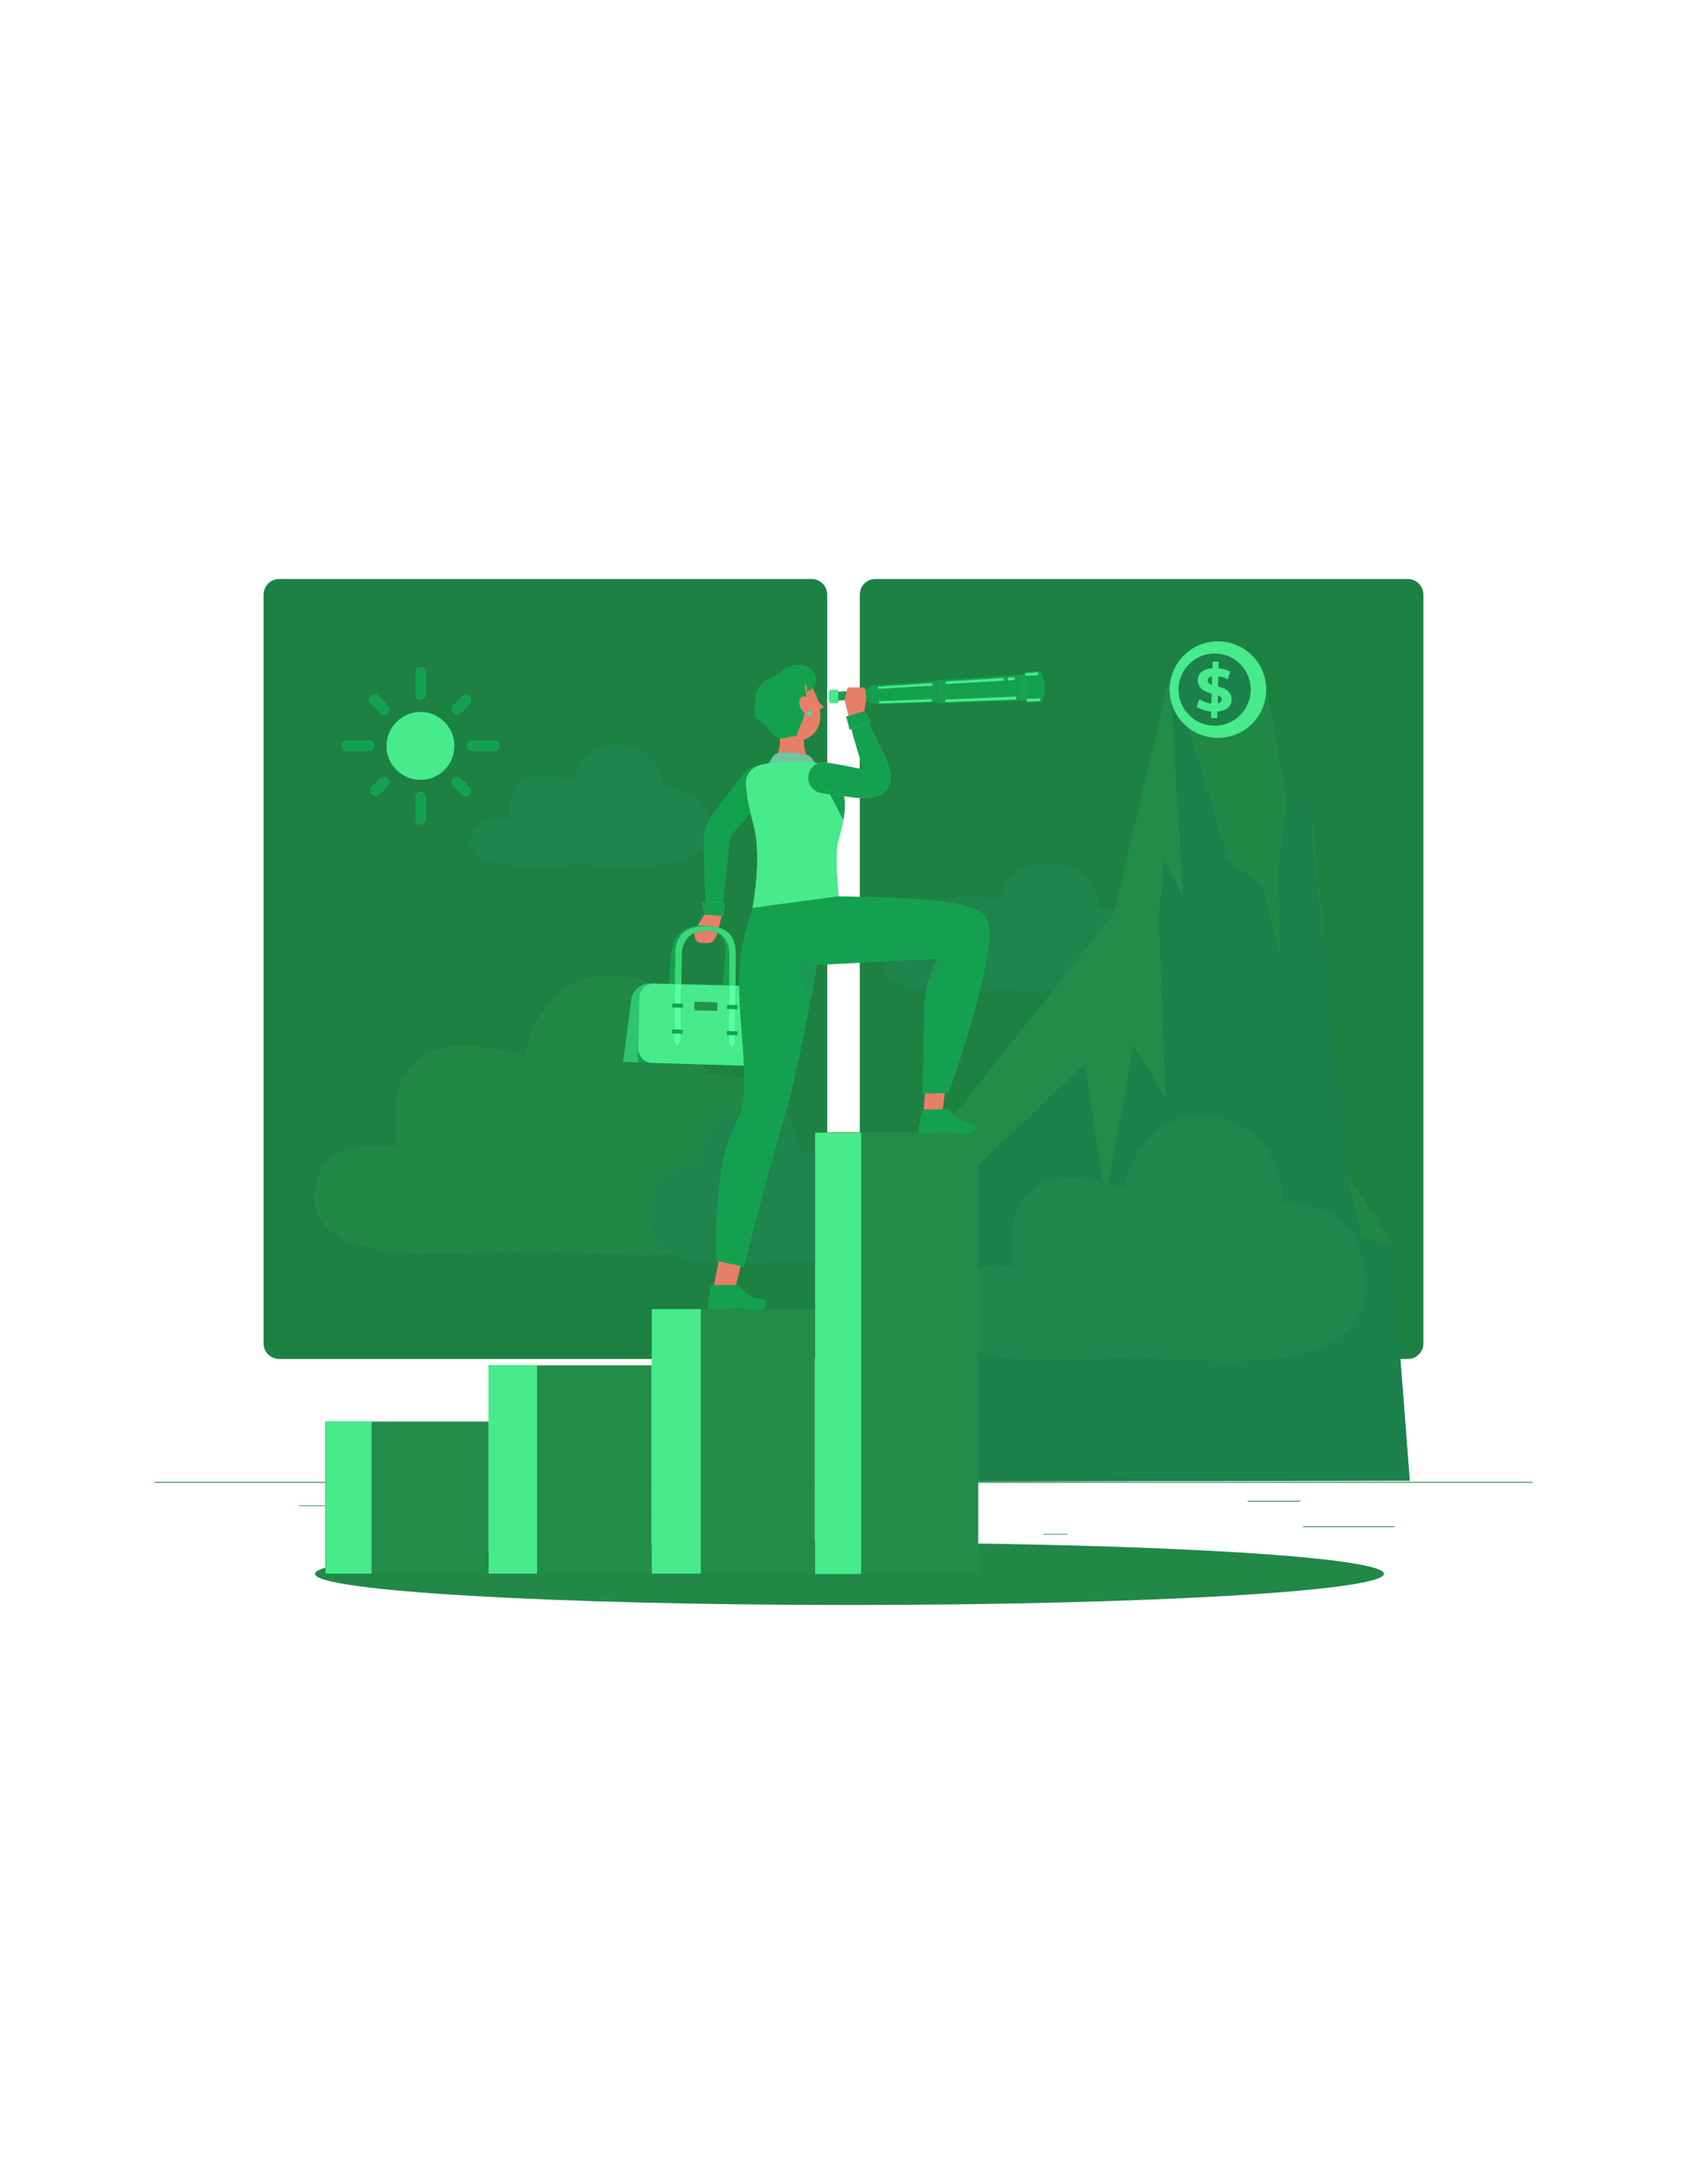 <?xml version="1.0" encoding="UTF-8"?>
<!DOCTYPE svg PUBLIC "-//W3C//DTD SVG 1.1//EN" "http://www.w3.org/Graphics/SVG/1.1/DTD/svg11.dtd">
<!-- Creator: CorelDRAW X8 -->
<svg xmlns="http://www.w3.org/2000/svg" xml:space="preserve" width="8.5in" height="11in" version="1.1" style="shape-rendering:geometricPrecision; text-rendering:geometricPrecision; image-rendering:optimizeQuality; fill-rule:evenodd; clip-rule:evenodd"
viewBox="0 0 8500 11000"
 xmlns:xlink="http://www.w3.org/1999/xlink">
 <defs>
  <style type="text/css">
   <![CDATA[
    .fil20 {fill:#E24096;fill-rule:nonzero}
    .fil16 {fill:#83C77C;fill-rule:nonzero}
    .fil24 {fill:#6FC5A4;fill-rule:nonzero}
    .fil13 {fill:#6DC5A6;fill-rule:nonzero}
    .fil22 {fill:#6EC5A3;fill-rule:nonzero}
    .fil14 {fill:#1BA154;fill-rule:nonzero}
    .fil23 {fill:#189350;fill-rule:nonzero}
    .fil25 {fill:#1C9853;fill-rule:nonzero}
    .fil5 {fill:#1F884D;fill-rule:nonzero}
    .fil2 {fill:#1E854C;fill-rule:nonzero}
    .fil0 {fill:#1D814B;fill-rule:nonzero}
    .fil8 {fill:#275437;fill-rule:nonzero}
    .fil9 {fill:#275739;fill-rule:nonzero}
    .fil10 {fill:#235B3B;fill-rule:nonzero}
    .fil7 {fill:#1B633F;fill-rule:nonzero}
    .fil21 {fill:#00FFBB;fill-rule:nonzero}
    .fil27 {fill:#00FFBF;fill-rule:nonzero}
    .fil11 {fill:#14A14F;fill-rule:nonzero}
    .fil26 {fill:#1C9854;fill-rule:nonzero}
    .fil1 {fill:#1E8144;fill-rule:nonzero}
    .fil3 {fill:#218848;fill-rule:nonzero}
    .fil4 {fill:#228D4B;fill-rule:nonzero}
    .fil19 {fill:#23924E;fill-rule:nonzero}
    .fil15 {fill:#2FC472;fill-rule:nonzero}
    .fil17 {fill:#3BD779;fill-rule:nonzero}
    .fil6 {fill:#47EB8B;fill-rule:nonzero}
    .fil18 {fill:#59FFA4;fill-rule:nonzero}
    .fil12 {fill:#E77F68;fill-rule:nonzero}
   ]]>
  </style>
 </defs>
 <g id="Layer_x0020_1">
  <polygon class="fil0" points="778,7467 7722,7467 7722,7464 778,7464 "/>
  <path class="fil1" d="M1407 2919c-42,0 -76,34 -76,76l0 3770c0,42 34,76 76,76l2682 0c42,0 76,-34 76,-76l0 -3770c0,-42 -34,-76 -76,-76l-2682 0zm2684 -3l-2686 0c-43,1 -77,36 -77,79l0 3770c0,44 35,79 79,79l2682 0c44,0 79,-35 79,-79l0 -3770c0,-43 -34,-78 -77,-79z"/>
  <path class="fil1" d="M4411 2919c-42,0 -76,34 -76,76l0 3770c0,42 34,76 76,76l2682 0c42,0 76,-34 76,-76l0 -3770c0,-42 -34,-76 -76,-76l-2682 0zm2684 -3l-2686 0c-43,1 -77,36 -77,79l0 3770c0,44 35,79 79,79l2682 0c44,0 79,-35 79,-79l0 -3770c0,-43 -34,-78 -77,-79z"/>
  <polygon class="fil0" points="778,7467 7722,7467 7722,7464 778,7464 "/>
  <polygon class="fil0" points="6566,7691 7026,7691 7026,7687 6566,7687 "/>
  <polygon class="fil0" points="5257,7728 5378,7728 5378,7725 5257,7725 "/>
  <polygon class="fil0" points="6286,7562 6552,7562 6552,7558 6286,7558 "/>
  <polygon class="fil0" points="1506,7585 2106,7585 2106,7582 1506,7582 "/>
  <polygon class="fil0" points="2604,7644 3905,7644 3905,7640 2604,7640 "/>
  <path class="fil2" d="M2922 4356c171,1 649,70 649,-187 0,-218 -234,-202 -234,-202 0,0 7,-190 -201,-215 -214,-26 -247,179 -247,179 0,0 -371,-130 -314,197 0,0 -206,-37 -206,110 0,165 387,118 553,118z"/>
  <path class="fil3" d="M2707 6301c346,1 1318,160 1318,-429 0,-500 -475,-463 -475,-463 0,0 14,-434 -409,-492 -434,-59 -500,410 -500,410 0,0 -753,-299 -639,450 0,0 -417,-83 -417,254 0,308 524,292 900,277 84,-3 160,-7 222,-7z"/>
  <path class="fil2" d="M4001 6353c-191,1 -729,89 -729,-237 0,-277 263,-256 263,-256 0,0 -8,-240 226,-272 240,-33 277,226 277,226 0,0 416,-165 353,249 0,0 231,-46 231,141 0,170 -290,162 -498,153 -46,-2 -89,-4 -123,-4z"/>
  <path class="fil2" d="M5071 4988c192,1 728,74 728,-197 0,-231 -262,-214 -262,-214 0,0 7,-200 -226,-227 -240,-27 -276,189 -276,189 0,0 -415,-137 -352,208 0,0 -231,-39 -231,117 0,141 290,134 497,127 46,-1 89,-3 122,-3z"/>
  <path class="fil4" d="M4501 7462l280 -1812 831 -1049 283 -1195c0,0 687,664 706,681 19,17 170,1809 191,1836 21,28 219,340 219,340l92 1194 -2602 5z"/>
  <polygon class="fil0" points="4501,7462 4900,5896 5464,5358 5570,6039 5712,5265 5873,5529 5838,4618 5866,4327 5961,4520 5895,3406 6374,3417 6474,3943 6601,4087 6792,5923 7011,6263 7103,7457 "/>
  <path class="fil3" d="M5908 3412l284 920 170 135c0,0 89,374 88,350 -1,-24 -10,-443 -10,-443l44 -342 -111 -609 -465 -11z"/>
  <polygon class="fil3" points="6792,5923 6859,6233 7011,6263 "/>
  <path class="fil5" d="M5723 6839c304,1 1156,141 1156,-376 0,-438 -417,-406 -417,-406 0,0 12,-380 -358,-431 -381,-52 -438,359 -438,359 0,0 -661,-261 -560,395 0,0 -366,-73 -366,222 0,331 689,236 983,237z"/>
  <polygon class="fil0" points="2230,7585 2318,7585 2318,7582 2230,7582 "/>
  <path class="fil3" d="M6973 7926c0,87 -1206,157 -2693,157 -1488,0 -2693,-70 -2693,-157 0,-87 1205,-157 2693,-157 1487,0 2693,70 2693,157z"/>
  <path class="fil6" d="M6380 3473c0,134 -109,243 -243,243 -5,0 -11,0 -16,-1 -127,-8 -227,-113 -227,-242 0,-129 100,-234 227,-242 5,-1 11,-1 16,-1 134,0 243,109 243,243z"/>
  <path class="fil6" d="M6121 3715l0 0c-127,-8 -227,-113 -227,-242 0,-129 100,-234 227,-242 126,8 226,113 226,242 0,129 -100,234 -226,242zm-1 -424c-100,0 -182,82 -182,182 0,100 82,182 182,182 101,0 182,-82 182,-182 0,-100 -81,-182 -182,-182z"/>
  <path class="fil0" d="M6120 3655c-100,0 -182,-82 -182,-182 0,-100 82,-182 182,-182 101,0 182,82 182,182 0,100 -81,182 -182,182zm-77 -133l-13 38c17,11 44,20 73,23l-1 33 31 0 0 -33c50,-4 78,-31 71,-71 -6,-35 -38,-46 -67,-54l1 -53c17,2 33,7 48,16l12 -38c-17,-9 -37,-15 -59,-17l1 -34 -30 0 -1 34c-51,3 -79,30 -72,71 6,36 39,47 69,56l-2 51c-21,-2 -43,-10 -61,-22zm92 21l1 -41c11,3 19,9 20,18 2,11 -6,20 -21,23zm-29 -93c-11,-5 -20,-10 -21,-20 -2,-11 6,-21 23,-24l-2 44z"/>
  <path class="fil6" d="M6133 3616l-31 0 1 -33c-29,-3 -56,-12 -73,-23l13 -38c18,12 40,20 61,22l2 -51c-30,-9 -63,-20 -69,-56 -7,-41 21,-68 72,-71l1 -34 30 0 -1 34c22,2 42,8 59,17l-12 38c-15,-9 -31,-14 -48,-16l-1 53c29,8 61,19 67,54 7,40 -21,67 -71,71l0 33zm3 -114l-1 41c15,-3 23,-12 21,-23 -1,-9 -9,-15 -20,-18zm-28 -96c-17,3 -25,13 -23,24 1,10 10,15 21,20l2 -44z"/>
  <polygon class="fil4" points="4107,7927 4929,7927 4929,5704 4107,5704 "/>
  <path class="fil7" d="M4107 7769l0 -302 0 0 0 302 0 0zm0 -305l0 0 0 -622c0,0 0,0 0,0l0 622zm0 -625l0 -483c0,0 0,0 0,0l0 483c0,0 0,0 0,0zm0 -1045l0 -92 58 0 0 2 -58 0 0 90c0,0 0,0 0,0zm232 -90l-4 0 0 -2 4 0 0 2zm-7 0l-164 0 0 -2 164 0 0 2z"/>
  <path class="fil8" d="M4107 6842l0 -3c0,0 0,0 0,0l0 3c0,0 0,0 0,0zm61 -1138l-3 0 0 -2 3 0 0 2z"/>
  <polygon class="fil8" points="4332,5704 4335,5704 4335,5702 4332,5702 "/>
  <polygon class="fil8" points="4107,7467 4107,7467 4107,7464 4107,7464 "/>
  <path class="fil9" d="M4107 6356c0,0 0,0 0,0l0 -562c0,0 0,0 0,0l0 562z"/>
  <polygon class="fil10" points="4339,7927 4107,7927 4107,7769 4107,7769 4107,7927 4339,7927 "/>
  <polygon class="fil6" points="4339,7927 4107,7927 4107,5704 4339,5704 "/>
  <polygon class="fil4" points="3284,7927 4106,7927 4106,6593 3284,6593 "/>
  <polygon class="fil6" points="3284,7925 3531,7925 3531,6593 3284,6593 "/>
  <polygon class="fil4" points="2462,7927 3283,7927 3283,6876 2462,6876 "/>
  <polygon class="fil6" points="2462,7925 2706,7925 2706,6876 2462,6876 "/>
  <polygon class="fil4" points="1639,7927 2461,7927 2461,7159 1639,7159 "/>
  <polygon class="fil7" points="1640,7159 1872,7159 1872,7159 1640,7159 "/>
  <polygon class="fil6" points="1640,7925 1872,7925 1872,7159 1640,7159 "/>
  <path class="fil11" d="M3874 3987c-39,47 -79,93 -120,140l-30 34 -27 30c-11,14 -19,30 -21,48l-10 90c-3,30 -6,61 -9,91 -7,61 -14,122 -22,183 -3,21 -23,36 -44,33 -19,-3 -32,-18 -33,-36 -4,-62 -6,-123 -8,-184 -2,-30 -2,-61 -3,-91l-2 -93c0,-43 15,-86 39,-122l30 -41 28 -36c37,-49 73,-97 112,-144 26,-34 75,-39 109,-12 33,27 38,76 12,109l-1 1z"/>
  <path class="fil12" d="M3548 4607l-51 86 117 12 21 -88c2,-10 -5,-21 -15,-22 -20,-4 -50,-5 -72,12z"/>
  <path class="fil12" d="M3497 4693l5 30c3,15 16,26 32,26l38 0c11,0 22,-6 27,-16l15 -28 -117 -12z"/>
  <polygon class="fil13" points="3540,4542 3652,4546 3645,4613 3550,4606 "/>
  <polygon class="fil11" points="3645,4613 3635,4612 3550,4606 3550,4605 3540,4542 3652,4546 "/>
  <path class="fil11" d="M3653 5248l-18 27 -15 -28 34 -436c5,-70 -18,-127 -104,-129 -81,-2 -130,53 -135,122l-36 436 -19 27 -13 -28 35 -435c7,-81 43,-145 169,-142 128,3 142,69 136,149l-34 437z"/>
  <path class="fil14" d="M3296 4953l-23 0c-46,0 -85,34 -92,80l-41 315 145 5 11 -400z"/>
  <path class="fil15" d="M3214 5350l-74 -2 41 -315c7,-45 46,-80 92,-80 0,0 0,0 0,0l19 0c-39,1 -71,33 -71,74l0 0 -6 252c0,2 0,4 1,6l-2 65z"/>
  <path class="fil14" d="M3704 5251l-33 -1 4 -436c0,-69 -27,-126 -114,-128 -80,-2 -125,53 -126,122l-5 435 -33 0 5 -436c1,-80 33,-145 160,-142 127,3 146,69 145,150l-3 436z"/>
  <path class="fil11" d="M3858 5370l-644 -19 7 -324c0,-42 34,-75 75,-74l468 13c53,1 95,46 95,99l-1 305z"/>
  <path class="fil16" d="M3216 5285c-1,-2 -1,-4 -1,-6l6 -252 -5 258z"/>
  <path class="fil6" d="M3749 5367l-464 -14c-37,-1 -67,-31 -69,-68l5 -258c0,-41 33,-74 73,-74 0,0 1,0 2,0l105 3 -4 287 15 28 18 -28 3 -286 241 6 -3 287 17 29 16 -28 2 -287 19 1c1,134 18,277 24,402z"/>
  <path class="fil17" d="M3706 4964l-32 -1 1 -149c0,0 0,-1 0,-2 0,-58 -20,-107 -79,-122 -10,-2 -22,-4 -35,-4 -1,0 -2,0 -4,0 -18,0 -34,3 -48,8l0 0c-4,1 -7,3 -11,5 -41,19 -63,61 -63,109l-2 149 -32 -1 1 -149c1,-78 31,-142 151,-142 3,0 6,0 9,0 125,3 145,68 145,147 0,1 0,2 0,3l-1 149z"/>
  <path class="fil18" d="M3688 5279l-17 -29 3 -287 32 1 -2 287 -16 28zm-276 -8l-15 -28 4 -287 32 1 -3 286 -18 28z"/>
  <polygon class="fil11" points="3441,5075 3387,5074 3388,5054 3441,5055 "/>
  <polygon class="fil11" points="3439,5206 3386,5205 3386,5184 3440,5186 "/>
  <polygon class="fil11" points="3716,5083 3663,5081 3663,5061 3716,5062 "/>
  <polygon class="fil11" points="3715,5214 3662,5212 3662,5192 3716,5194 "/>
  <polygon class="fil19" points="3614,5091 3499,5088 3499,5045 3614,5048 "/>
  <path class="fil11" d="M4110 3500c5,-1 9,3 11,10 1,7 -1,13 -5,14 -5,1 -10,-4 -11,-10 -2,-7 1,-13 5,-14z"/>
  <path class="fil11" d="M4111 3505c5,-2 9,-7 11,-11 -4,3 -10,5 -15,5 2,1 4,4 4,6z"/>
  <path class="fil12" d="M4120 3573c12,1 23,-4 31,-13 -17,-14 -32,-31 -45,-50l14 63z"/>
  <path class="fil11" d="M4073 3489c7,-8 16,-13 27,-12l1 0c2,0 4,-2 4,-4 0,-3 -2,-4 -4,-4 -13,-1 -26,4 -34,14l-1 2c0,3 2,5 4,5l3 -1z"/>
  <path class="fil12" d="M4031 3890c-116,1 -133,-62 -133,-62 34,-33 36,-95 28,-150 9,13 20,23 35,33 27,18 87,-11 87,-11 0,0 0,10 1,25 2,36 10,99 43,109 0,0 66,55 -61,56z"/>
  <path class="fil20" d="M4050 3709c-1,6 -3,11 -3,17l-2 0c-27,7 -57,3 -84,-15 -15,-10 -26,-20 -35,-33 -1,-14 -4,-27 -7,-40l126 69 5 2z"/>
  <path class="fil12" d="M4133 3615c-1,43 -24,79 -57,98l0 0 -1 1c-9,5 -18,9 -28,12l-2 0c-27,7 -57,3 -84,-15 -15,-10 -26,-20 -35,-33 -22,-31 -32,-72 -48,-131 -5,-17 -6,-35 -3,-52 12,-63 72,-105 134,-93 88,15 125,135 124,213z"/>
  <path class="fil7" d="M4050 3725c2,-1 4,-2 7,-2 -2,0 -4,1 -7,2z"/>
  <path class="fil12" d="M4049 3725c-1,-15 -1,-25 -1,-25 1,-13 2,-26 2,-26 0,1 13,42 19,42 -5,3 -8,5 -12,7 -3,0 -5,1 -7,2 0,0 -1,0 -1,0z"/>
  <path class="fil11" d="M4102 3457c-9,15 -39,28 -38,25 5,-13 4,-37 -11,-31 4,9 17,81 11,89 -3,5 -6,62 -30,113 -19,40 -19,52 -19,52l-79 15c-30,-3 -57,-41 -60,-45 -10,-18 -42,-41 -58,-54 -7,-5 -13,-13 -16,-21 -5,-15 6,-70 8,-96 4,-36 23,-71 77,-93 33,-13 61,-43 94,-55 34,-11 74,-11 103,11 14,10 42,53 18,90z"/>
  <path class="fil12" d="M4061 3509c24,8 37,43 38,66 1,25 -15,41 -37,24 -17,-13 -29,-31 -34,-51 -6,-25 9,-46 33,-39z"/>
  <path class="fil13" d="M4090 3593c0,6 -4,11 -10,11 -6,0 -11,-5 -11,-11 0,-6 5,-11 11,-11 6,0 10,5 10,11z"/>
  <path class="fil21" d="M4080 3604c-6,0 -11,-5 -11,-11 0,-6 5,-11 11,-11 6,0 10,5 10,11 0,6 -4,11 -10,11z"/>
  <path class="fil13" d="M3864 3870c0,0 18,-55 45,-73 28,-17 146,1 165,8 19,7 37,50 37,50l-247 15z"/>
  <path class="fil22" d="M3875 3844c8,-17 20,-37 34,-47 9,-5 26,-7 46,-7 45,0 106,10 119,15 11,5 23,22 30,35 -4,0 -8,-1 -13,-1 -25,-1 -51,-2 -76,-2 -4,0 -7,0 -11,0 -35,0 -70,2 -104,4 -9,1 -17,2 -25,3z"/>
  <path class="fil13" d="M4136 3846c-19,-3 -24,-5 -45,-7 -64,-3 -128,-2 -191,2 -24,2 -46,6 -68,12 -46,10 -77,53 -73,99 9,130 48,207 53,292 12,171 -16,290 -20,330l87 14c156,-4 260,-38 346,-74 0,0 -22,-206 -1,-281 60,-203 21,-235 9,-293 -9,-48 -48,-86 -97,-94z"/>
  <path class="fil23" d="M3792 4574l0 0c3,-28 18,-99 22,-200 -4,101 -19,171 -22,200zm433 -60c0,-3 -10,-95 -10,-178 0,0 0,0 0,0 0,84 10,178 10,178 0,0 0,0 0,0zm-103 -670c-6,-1 -11,-3 -18,-4 0,0 0,0 0,0 7,1 12,3 18,4z"/>
  <path class="fil24" d="M4104 3840c-4,0 -8,-1 -13,-1 -26,-1 -52,-2 -78,-2 -3,0 -6,0 -9,0 4,0 7,0 11,0 25,0 51,1 76,2 5,0 9,1 13,1 0,0 0,0 0,0z"/>
  <path class="fil6" d="M3794 4575l-2 -1c3,-29 18,-99 22,-200 2,-39 2,-82 -2,-130 -5,-85 -44,-161 -53,-292 -4,-46 27,-89 73,-99 22,-6 44,-10 68,-12 34,-2 69,-4 104,-4 3,0 6,0 9,0 26,0 52,1 78,2 5,0 9,1 13,1l0 0c7,1 12,3 18,4 1,0 1,0 2,0 -26,9 -45,31 -50,59 -1,5 -2,10 -2,14 0,37 27,70 65,77 15,2 30,4 45,7l67 128c-4,28 -13,63 -25,104 -7,24 -9,62 -9,103 0,83 10,175 10,178 0,0 0,0 0,0 0,0 0,0 0,0l-353 48 -77 10c0,0 -1,1 -1,3z"/>
  <path class="fil13" d="M4161 3840c32,5 64,11 95,16 32,6 64,13 95,20l-11 -1c14,0 26,1 34,2 4,0 6,0 5,1 0,0 -2,1 -4,2 -2,1 -6,4 -9,7 -7,8 -10,17 -10,20 0,3 1,3 1,0 0,-5 -1,-14 -3,-24l2 4c-16,-46 -31,-93 -45,-140 -14,-47 -27,-95 -36,-143 -4,-19 9,-37 27,-41 15,-3 29,4 36,16 27,42 49,86 71,129 22,44 43,89 62,134l2 4c5,14 10,29 14,49 1,10 2,22 0,37 -2,16 -11,37 -27,53 -8,8 -17,14 -25,18 -8,4 -16,7 -22,9 -13,4 -23,5 -32,6 -17,1 -30,1 -41,2l-2 0 -10 -1c-32,-3 -64,-7 -96,-11 -32,-5 -64,-9 -95,-14 -43,-8 -71,-48 -63,-91 7,-41 46,-69 87,-63z"/>
  <path class="fil11" d="M4338 4020l-3 0 -3 -1 -4 0c-25,-3 -50,-6 -75,-9 -1,-3 -2,-5 -2,-8l-83 -27 14 26c-15,-3 -30,-5 -45,-7 -38,-7 -65,-40 -65,-77 0,-4 1,-9 2,-14 6,-37 39,-64 76,-64 4,0 7,1 11,1 32,5 64,11 95,16 31,6 62,13 93,19 1,0 2,0 3,0l0 0c-6,-16 -11,-32 -17,-49 -1,-3 -2,-7 -3,-10 -8,-23 -15,-46 -21,-69 -8,-25 -15,-50 -21,-76l85 -29c12,22 23,44 34,66 22,44 43,89 62,134l2 4c5,14 10,29 14,49 0,6 1,12 1,19 0,6 0,12 -1,18 -2,16 -11,37 -27,53 -8,8 -17,14 -25,18 -8,4 -16,7 -22,9 -13,4 -23,5 -32,6 -17,1 -30,1 -41,2l-2 0zm18 -112c0,1 0,1 0,1 0,0 1,0 1,-2 0,-1 0,-2 0,-3 0,-1 0,-1 0,-2 -1,2 -1,4 -1,5 0,0 0,0 0,0 0,0 0,0 0,1zm-81 -302c0,-1 0,-2 0,-2 0,-2 -1,-3 -1,-4l1 4c1,0 1,1 1,1l-1 1z"/>
  <polygon class="fil11" points="4735,3541 5152,3528 5145,3398 4730,3425 "/>
  <polygon class="fil11" points="4421,3546 4757,3535 4752,3428 4416,3450 "/>
  <polygon class="fil14" points="4713,3538 4735,3540 4729,3426 4708,3431 "/>
  <polygon class="fil25" points="4735,3540 4713,3538 4713,3537 4708,3431 4708,3431 4729,3426 4731,3468 "/>
  <polygon class="fil14" points="4735,3541 4758,3540 4752,3424 4729,3425 "/>
  <polygon class="fil14" points="4368,3530 4402,3546 4397,3452 4366,3471 "/>
  <polygon class="fil14" points="4197,3529 4296,3524 4294,3480 4195,3486 "/>
  <path class="fil26" d="M4197 3529l-2 -43 70 -4 -8 39c-1,2 -1,4 -1,5l-59 3z"/>
  <polygon class="fil11" points="4283,3533 4393,3529 4390,3467 4280,3474 "/>
  <polygon class="fil11" points="4402,3546 4368,3530 4368,3530 4393,3529 4390,3467 4369,3468 4397,3452 "/>
  <polygon class="fil26" points="4368,3530 4366,3471 4369,3468 4390,3467 4393,3529 "/>
  <polygon class="fil11" points="4402,3547 4421,3546 4416,3450 4398,3451 "/>
  <polygon class="fil14" points="5138,3529 5203,3526 5196,3396 5131,3399 "/>
  <path class="fil11" d="M5167 3538l83 -2 2 -6c18,-49 14,-104 -10,-151l-83 6 2 4c20,48 22,100 6,149z"/>
  <path class="fil6" d="M5078 3427c-1,-5 -1,-10 0,-15l33 -2 1 15 -34 2z"/>
  <path class="fil6" d="M4765 3445l0 -13 292 -18c0,5 0,10 1,14l-293 17z"/>
  <polygon class="fil6" points="4424,3469 4423,3458 4698,3440 4698,3453 "/>
  <polygon class="fil6" points="5167,3404 5166,3390 5232,3385 5232,3400 "/>
  <path class="fil6" d="M5174 3534l-1 -15 68 -2c0,4 0,9 1,14l-68 3z"/>
  <path class="fil6" d="M4763 3536l0 -13 358 -15c-1,5 -1,10 0,15l-358 13z"/>
  <path class="fil6" d="M4430 3543l-1 -12 266 -10c0,4 0,8 0,13l-265 9z"/>
  <path class="fil6" d="M4175 3488l1 42c0,7 6,12 14,12l34 0 -1 -69 -34 1c-8,1 -14,7 -14,14z"/>
  <path class="fil12" d="M4351 3604l13 -78c0,-3 0,-7 0,-10l-4 -41c0,-6 -4,-11 -10,-13l-62 0c-8,-3 -17,1 -20,8l-11 51c-1,4 -1,8 0,12l18 71c2,5 8,10 14,11l41 1c10,2 19,-4 21,-12z"/>
  <polygon class="fil13" points="4388,3637 4281,3674 4264,3609 4355,3581 "/>
  <polygon class="fil11" points="4281,3674 4264,3609 4355,3581 4388,3637 4375,3642 4290,3671 "/>
  <path class="fil11" d="M4249 4129l-67 -128c17,2 33,4 50,7 7,1 14,1 21,2 2,13 4,28 4,46 0,20 -2,43 -8,73l0 0z"/>
  <path class="fil11" d="M4253 4010c-7,-1 -14,-1 -21,-2 -17,-3 -33,-5 -50,-7l-14 -26 83 27c0,3 1,5 2,8z"/>
  <polygon class="fil12" points="4669,5404 4652,5612 4747,5614 4773,5399 "/>
  <path class="fil11" d="M4762 5586l-108 2c-4,0 -8,3 -9,7l-18 95c-2,9 3,17 11,19l3 0c39,-2 74,-5 122,-5 58,-2 43,6 111,6 40,-1 47,-50 30,-52 -79,-9 -88,-35 -118,-64 -7,-6 -15,-9 -24,-8z"/>
  <polygon class="fil12" points="3632,6298 3594,6489 3696,6520 3745,6325 "/>
  <path class="fil11" d="M4178 4522c0,0 -145,848 -224,1098 -56,177 -207,759 -207,759l-137 -30c0,0 -15,-396 61,-600 26,-70 60,-133 69,-176 39,-185 -41,-520 -6,-770 20,-135 61,-231 61,-231l383 -50z"/>
  <path class="fil11" d="M3954 5620c-56,177 -207,759 -207,759l-137 -30c0,0 -15,-396 61,-600 26,-70 60,-133 69,-176 39,-185 -41,-520 -6,-770 20,-135 61,-231 61,-231l159 1048z"/>
  <path class="fil26" d="M4073 5071l-61 -240c50,23 85,27 103,28l-42 212z"/>
  <path class="fil11" d="M4780 5504l-134 4c0,0 10,-175 10,-430 0,-39 6,-78 15,-113 19,-78 50,-136 50,-136 0,0 -15,1 -39,2 -76,4 -544,28 -553,28 -1,0 -3,0 -5,0 -14,0 -55,0 -121,-33 -142,-69 -143,-263 -143,-263l365 -49c0,0 6,1 94,2 266,5 594,15 651,107 81,128 -190,881 -190,881z"/>
  <path class="fil11" d="M3701 6471l-112 1c-4,0 -8,4 -8,8l-14 96c-2,8 4,16 12,18l3 1c41,-2 76,-4 127,-5 59,-1 44,7 114,7 42,0 47,-50 29,-52 -83,-10 -93,-36 -126,-66 -7,-6 -16,-9 -25,-8z"/>
  <path class="fil26" d="M4671 4965c19,-78 50,-136 50,-136l0 0c0,0 -15,1 -39,2l0 0c-1,0 -2,0 -4,0l98 -9 -105 143z"/>
  <path class="fil27" d="M2289 3757c0,94 -76,170 -170,170 -94,0 -171,-76 -171,-170 0,-94 77,-171 171,-171 94,0 170,77 170,171z"/>
  <path class="fil6" d="M2119 3927c-94,0 -171,-76 -171,-170 0,-94 77,-171 171,-171 94,0 170,77 170,171 0,94 -76,170 -170,170z"/>
  <path class="fil27" d="M2119 3521c-14,0 -25,-11 -25,-25l0 -112c0,-14 11,-25 25,-25 14,0 25,11 25,25l0 112c0,14 -11,25 -25,25z"/>
  <path class="fil27" d="M2119 4152c-14,0 -25,-11 -25,-25l0 -112c0,-14 11,-26 25,-26 14,0 25,12 25,26l0 112c0,14 -11,25 -25,25z"/>
  <path class="fil27" d="M1936 3597c-7,0 -13,-2 -18,-7l-49 -49c-10,-9 -10,-25 0,-35 10,-10 26,-10 36,0l48 48c10,10 10,26 0,36 -4,5 -11,7 -17,7z"/>
  <path class="fil27" d="M2347 4009c-6,0 -13,-2 -17,-7l-46 -45c-9,-10 -9,-26 0,-36 10,-10 26,-10 36,0l45 45c10,10 10,26 0,36 -5,5 -11,7 -18,7z"/>
  <path class="fil27" d="M1860 3781l-112 0c-14,0 -26,-12 -26,-26 0,-14 12,-25 26,-25l112 0c14,0 25,11 25,25 0,14 -11,26 -25,26z"/>
  <path class="fil27" d="M2490 3781l-112 0c-14,0 -25,-12 -25,-26 0,-14 11,-25 25,-25l112 0c14,0 26,11 26,25 0,14 -12,26 -26,26z"/>
  <path class="fil27" d="M1893 4007c-7,0 -13,-3 -18,-8 -10,-10 -10,-26 0,-36l43 -42c10,-10 26,-10 35,0 10,10 10,26 0,36l-42 42c-5,5 -12,8 -18,8z"/>
  <path class="fil27" d="M2302 3597c-6,0 -13,-2 -18,-7 -9,-10 -9,-26 0,-36l46 -46c10,-10 26,-10 36,0 10,10 10,26 0,36l-46 46c-5,5 -11,7 -18,7z"/>
  <path class="fil11" d="M2119 3521c-14,0 -25,-11 -25,-25l0 -112c0,-14 11,-25 25,-25 14,0 25,11 25,25l0 112c0,14 -11,25 -25,25z"/>
  <path class="fil11" d="M2119 4152c-14,0 -25,-11 -25,-25l0 -112c0,-14 11,-26 25,-26 14,0 25,12 25,26l0 112c0,14 -11,25 -25,25z"/>
  <path class="fil11" d="M1936 3597c-7,0 -13,-2 -18,-7l-49 -49c-5,-4 -7,-11 -7,-17 0,-7 2,-13 7,-18 5,-5 12,-8 18,-8 7,0 13,3 18,8l48 48c5,5 8,11 8,18 0,6 -3,13 -8,18 -4,5 -11,7 -17,7z"/>
  <path class="fil11" d="M2347 4009c-6,0 -13,-2 -17,-7l-46 -45c-5,-5 -7,-12 -7,-18 0,-7 2,-13 7,-18 5,-5 12,-8 18,-8 7,0 13,3 18,8l45 45c5,5 8,11 8,18 0,6 -3,13 -8,18 -5,5 -11,7 -18,7z"/>
  <path class="fil11" d="M1860 3781l-112 0c-14,0 -26,-12 -26,-26 0,-14 12,-25 26,-25l112 0c14,0 25,11 25,25 0,14 -11,26 -25,26z"/>
  <path class="fil11" d="M2490 3781l-112 0c-14,0 -25,-12 -25,-26 0,-14 11,-25 25,-25l112 0c14,0 26,11 26,25 0,14 -12,26 -26,26z"/>
  <path class="fil11" d="M1893 4007c-7,0 -13,-3 -18,-8 -5,-5 -7,-11 -7,-18 0,-6 2,-13 7,-18l43 -42c5,-5 11,-8 18,-8 6,0 13,3 17,8 5,5 8,11 8,18 0,6 -3,13 -8,18l-42 42c-5,5 -12,8 -18,8z"/>
  <path class="fil11" d="M2302 3597c-6,0 -13,-2 -18,-7 -5,-5 -7,-12 -7,-18 0,-7 2,-13 7,-18l46 -46c5,-5 12,-7 18,-7 7,0 13,2 18,7 5,5 7,12 7,18 0,7 -2,13 -7,18l-46 46c-5,5 -11,7 -18,7z"/>
 </g>
</svg>
